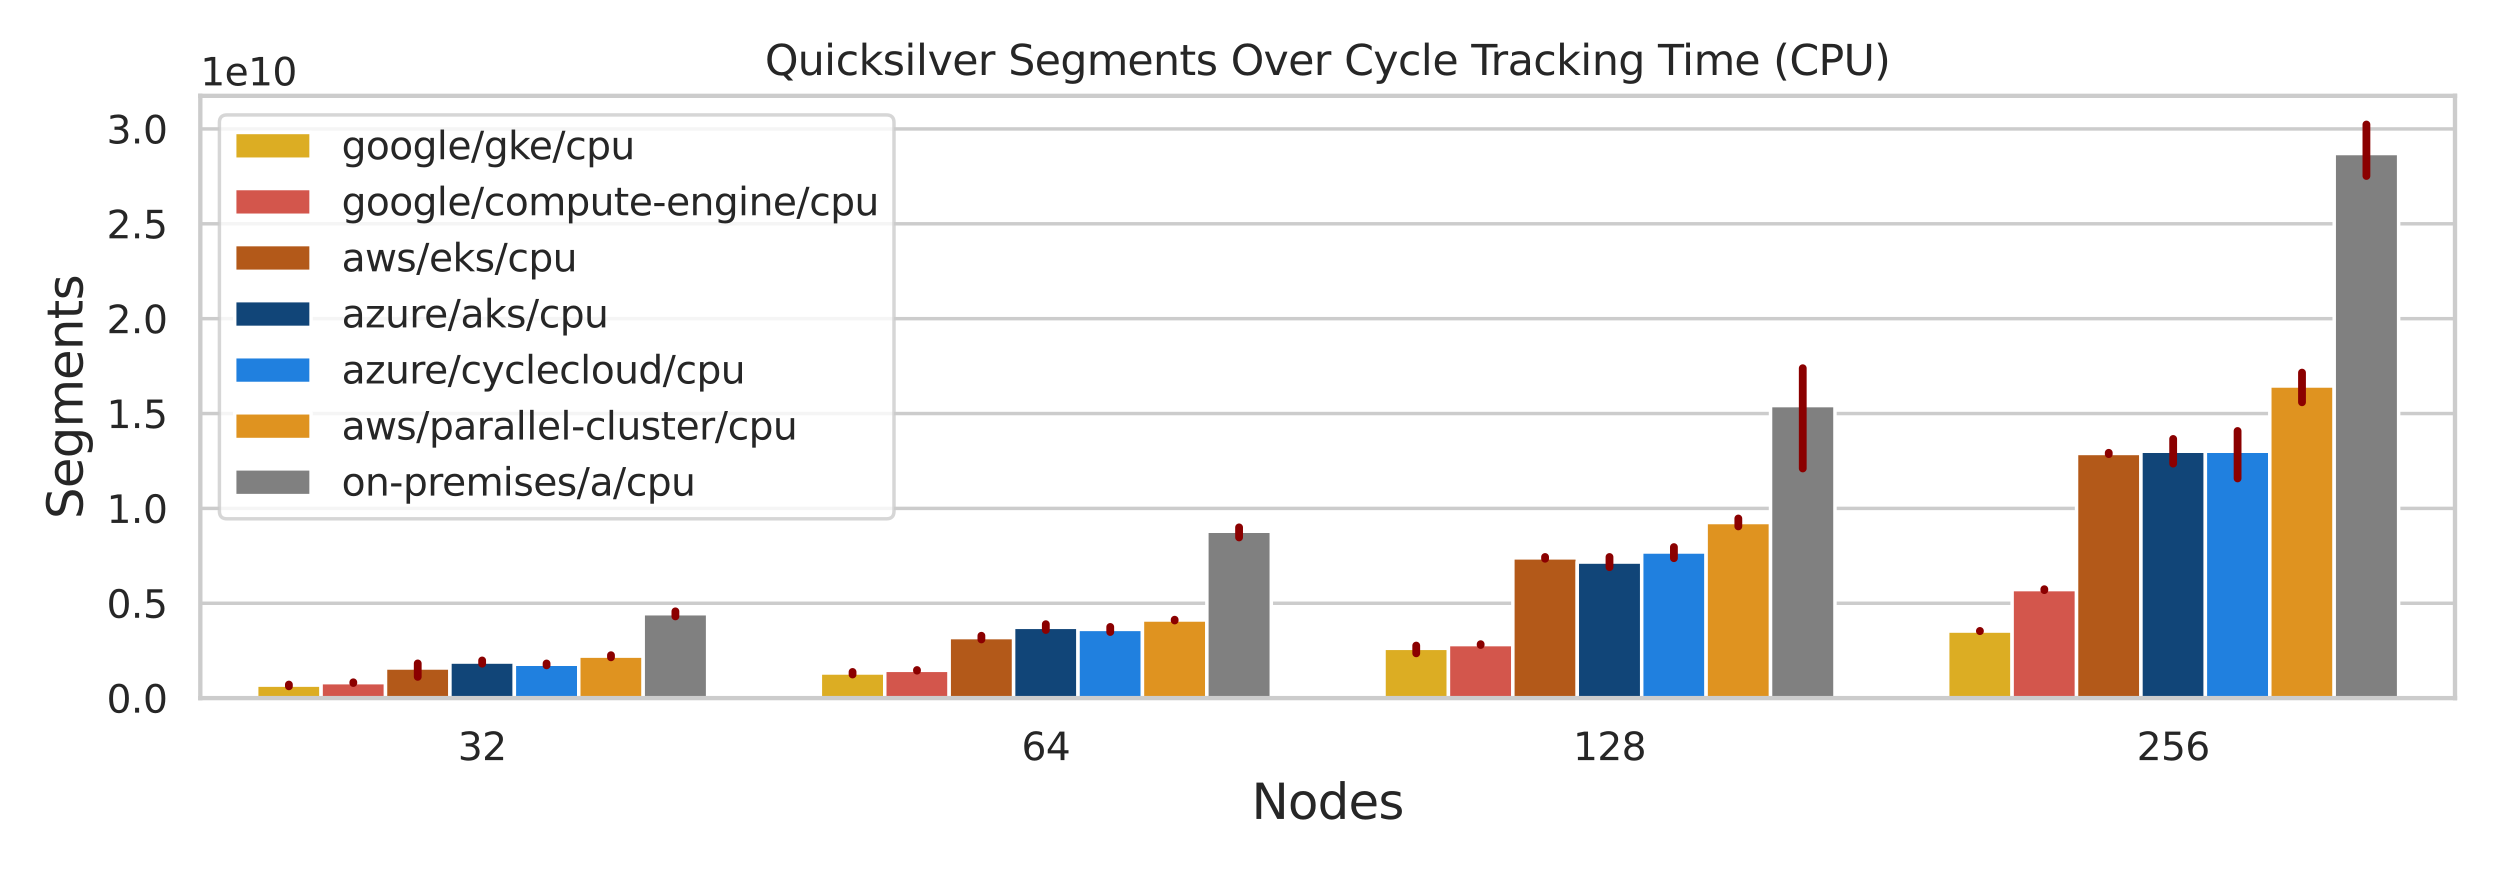 <?xml version="1.0" encoding="utf-8" standalone="no"?>
<!DOCTYPE svg PUBLIC "-//W3C//DTD SVG 1.1//EN"
  "http://www.w3.org/Graphics/SVG/1.1/DTD/svg11.dtd">
<svg xmlns:xlink="http://www.w3.org/1999/xlink" width="720pt" height="252pt" viewBox="0 0 720 252" xmlns="http://www.w3.org/2000/svg" version="1.1">
 <defs>
  <style type="text/css">*{stroke-linejoin: round; stroke-linecap: butt}</style>
 </defs>
 <g id="figure_1">
  <g id="patch_1">
   <path d="M 0 252 
L 720 252 
L 720 0 
L 0 0 
z
" style="fill: #ffffff"/>
  </g>
  <g id="axes_1">
   <g id="patch_2">
    <path d="M 57.69 201.06 
L 707.04 201.06 
L 707.04 27.6 
L 57.69 27.6 
z
" style="fill: #ffffff"/>
   </g>
   <g id="matplotlib.axis_1">
    <g id="xtick_1">
     <g id="text_1">
      <!-- 32 -->
      <g style="fill: #262626" transform="translate(131.86 218.918) scale(0.11 -0.11)">
       <defs>
        <path id="DejaVuSans-33" d="M 2597 2516 
Q 3050 2419 3304 2112 
Q 3559 1806 3559 1356 
Q 3559 666 3084 287 
Q 2609 -91 1734 -91 
Q 1441 -91 1130 -33 
Q 819 25 488 141 
L 488 750 
Q 750 597 1062 519 
Q 1375 441 1716 441 
Q 2309 441 2620 675 
Q 2931 909 2931 1356 
Q 2931 1769 2642 2001 
Q 2353 2234 1838 2234 
L 1294 2234 
L 1294 2753 
L 1863 2753 
Q 2328 2753 2575 2939 
Q 2822 3125 2822 3475 
Q 2822 3834 2567 4026 
Q 2313 4219 1838 4219 
Q 1578 4219 1281 4162 
Q 984 4106 628 3988 
L 628 4550 
Q 988 4650 1302 4700 
Q 1616 4750 1894 4750 
Q 2613 4750 3031 4423 
Q 3450 4097 3450 3541 
Q 3450 3153 3228 2886 
Q 3006 2619 2597 2516 
z
" transform="scale(0.016)"/>
        <path id="DejaVuSans-32" d="M 1228 531 
L 3431 531 
L 3431 0 
L 469 0 
L 469 531 
Q 828 903 1448 1529 
Q 2069 2156 2228 2338 
Q 2531 2678 2651 2914 
Q 2772 3150 2772 3378 
Q 2772 3750 2511 3984 
Q 2250 4219 1831 4219 
Q 1534 4219 1204 4116 
Q 875 4013 500 3803 
L 500 4441 
Q 881 4594 1212 4672 
Q 1544 4750 1819 4750 
Q 2544 4750 2975 4387 
Q 3406 4025 3406 3419 
Q 3406 3131 3298 2873 
Q 3191 2616 2906 2266 
Q 2828 2175 2409 1742 
Q 1991 1309 1228 531 
z
" transform="scale(0.016)"/>
       </defs>
       <use xlink:href="#DejaVuSans-33"/>
       <use xlink:href="#DejaVuSans-32" x="63.623"/>
      </g>
     </g>
    </g>
    <g id="xtick_2">
     <g id="text_2">
      <!-- 64 -->
      <g style="fill: #262626" transform="translate(294.197 218.918) scale(0.11 -0.11)">
       <defs>
        <path id="DejaVuSans-36" d="M 2113 2584 
Q 1688 2584 1439 2293 
Q 1191 2003 1191 1497 
Q 1191 994 1439 701 
Q 1688 409 2113 409 
Q 2538 409 2786 701 
Q 3034 994 3034 1497 
Q 3034 2003 2786 2293 
Q 2538 2584 2113 2584 
z
M 3366 4563 
L 3366 3988 
Q 3128 4100 2886 4159 
Q 2644 4219 2406 4219 
Q 1781 4219 1451 3797 
Q 1122 3375 1075 2522 
Q 1259 2794 1537 2939 
Q 1816 3084 2150 3084 
Q 2853 3084 3261 2657 
Q 3669 2231 3669 1497 
Q 3669 778 3244 343 
Q 2819 -91 2113 -91 
Q 1303 -91 875 529 
Q 447 1150 447 2328 
Q 447 3434 972 4092 
Q 1497 4750 2381 4750 
Q 2619 4750 2861 4703 
Q 3103 4656 3366 4563 
z
" transform="scale(0.016)"/>
        <path id="DejaVuSans-34" d="M 2419 4116 
L 825 1625 
L 2419 1625 
L 2419 4116 
z
M 2253 4666 
L 3047 4666 
L 3047 1625 
L 3713 1625 
L 3713 1100 
L 3047 1100 
L 3047 0 
L 2419 0 
L 2419 1100 
L 313 1100 
L 313 1709 
L 2253 4666 
z
" transform="scale(0.016)"/>
       </defs>
       <use xlink:href="#DejaVuSans-36"/>
       <use xlink:href="#DejaVuSans-34" x="63.623"/>
      </g>
     </g>
    </g>
    <g id="xtick_3">
     <g id="text_3">
      <!-- 128 -->
      <g style="fill: #262626" transform="translate(453.036 218.918) scale(0.11 -0.11)">
       <defs>
        <path id="DejaVuSans-31" d="M 794 531 
L 1825 531 
L 1825 4091 
L 703 3866 
L 703 4441 
L 1819 4666 
L 2450 4666 
L 2450 531 
L 3481 531 
L 3481 0 
L 794 0 
L 794 531 
z
" transform="scale(0.016)"/>
        <path id="DejaVuSans-38" d="M 2034 2216 
Q 1584 2216 1326 1975 
Q 1069 1734 1069 1313 
Q 1069 891 1326 650 
Q 1584 409 2034 409 
Q 2484 409 2743 651 
Q 3003 894 3003 1313 
Q 3003 1734 2745 1975 
Q 2488 2216 2034 2216 
z
M 1403 2484 
Q 997 2584 770 2862 
Q 544 3141 544 3541 
Q 544 4100 942 4425 
Q 1341 4750 2034 4750 
Q 2731 4750 3128 4425 
Q 3525 4100 3525 3541 
Q 3525 3141 3298 2862 
Q 3072 2584 2669 2484 
Q 3125 2378 3379 2068 
Q 3634 1759 3634 1313 
Q 3634 634 3220 271 
Q 2806 -91 2034 -91 
Q 1263 -91 848 271 
Q 434 634 434 1313 
Q 434 1759 690 2068 
Q 947 2378 1403 2484 
z
M 1172 3481 
Q 1172 3119 1398 2916 
Q 1625 2713 2034 2713 
Q 2441 2713 2670 2916 
Q 2900 3119 2900 3481 
Q 2900 3844 2670 4047 
Q 2441 4250 2034 4250 
Q 1625 4250 1398 4047 
Q 1172 3844 1172 3481 
z
" transform="scale(0.016)"/>
       </defs>
       <use xlink:href="#DejaVuSans-31"/>
       <use xlink:href="#DejaVuSans-32" x="63.623"/>
       <use xlink:href="#DejaVuSans-38" x="127.246"/>
      </g>
     </g>
    </g>
    <g id="xtick_4">
     <g id="text_4">
      <!-- 256 -->
      <g style="fill: #262626" transform="translate(615.373 218.918) scale(0.11 -0.11)">
       <defs>
        <path id="DejaVuSans-35" d="M 691 4666 
L 3169 4666 
L 3169 4134 
L 1269 4134 
L 1269 2991 
Q 1406 3038 1543 3061 
Q 1681 3084 1819 3084 
Q 2600 3084 3056 2656 
Q 3513 2228 3513 1497 
Q 3513 744 3044 326 
Q 2575 -91 1722 -91 
Q 1428 -91 1123 -41 
Q 819 9 494 109 
L 494 744 
Q 775 591 1075 516 
Q 1375 441 1709 441 
Q 2250 441 2565 725 
Q 2881 1009 2881 1497 
Q 2881 1984 2565 2268 
Q 2250 2553 1709 2553 
Q 1456 2553 1204 2497 
Q 953 2441 691 2322 
L 691 4666 
z
" transform="scale(0.016)"/>
       </defs>
       <use xlink:href="#DejaVuSans-32"/>
       <use xlink:href="#DejaVuSans-35" x="63.623"/>
       <use xlink:href="#DejaVuSans-36" x="127.246"/>
      </g>
     </g>
    </g>
    <g id="text_5">
     <!-- Nodes -->
     <g style="fill: #262626" transform="translate(360.447 235.844) scale(0.14 -0.14)">
      <defs>
       <path id="DejaVuSans-4e" d="M 628 4666 
L 1478 4666 
L 3547 763 
L 3547 4666 
L 4159 4666 
L 4159 0 
L 3309 0 
L 1241 3903 
L 1241 0 
L 628 0 
L 628 4666 
z
" transform="scale(0.016)"/>
       <path id="DejaVuSans-6f" d="M 1959 3097 
Q 1497 3097 1228 2736 
Q 959 2375 959 1747 
Q 959 1119 1226 758 
Q 1494 397 1959 397 
Q 2419 397 2687 759 
Q 2956 1122 2956 1747 
Q 2956 2369 2687 2733 
Q 2419 3097 1959 3097 
z
M 1959 3584 
Q 2709 3584 3137 3096 
Q 3566 2609 3566 1747 
Q 3566 888 3137 398 
Q 2709 -91 1959 -91 
Q 1206 -91 779 398 
Q 353 888 353 1747 
Q 353 2609 779 3096 
Q 1206 3584 1959 3584 
z
" transform="scale(0.016)"/>
       <path id="DejaVuSans-64" d="M 2906 2969 
L 2906 4863 
L 3481 4863 
L 3481 0 
L 2906 0 
L 2906 525 
Q 2725 213 2448 61 
Q 2172 -91 1784 -91 
Q 1150 -91 751 415 
Q 353 922 353 1747 
Q 353 2572 751 3078 
Q 1150 3584 1784 3584 
Q 2172 3584 2448 3432 
Q 2725 3281 2906 2969 
z
M 947 1747 
Q 947 1113 1208 752 
Q 1469 391 1925 391 
Q 2381 391 2643 752 
Q 2906 1113 2906 1747 
Q 2906 2381 2643 2742 
Q 2381 3103 1925 3103 
Q 1469 3103 1208 2742 
Q 947 2381 947 1747 
z
" transform="scale(0.016)"/>
       <path id="DejaVuSans-65" d="M 3597 1894 
L 3597 1613 
L 953 1613 
Q 991 1019 1311 708 
Q 1631 397 2203 397 
Q 2534 397 2845 478 
Q 3156 559 3463 722 
L 3463 178 
Q 3153 47 2828 -22 
Q 2503 -91 2169 -91 
Q 1331 -91 842 396 
Q 353 884 353 1716 
Q 353 2575 817 3079 
Q 1281 3584 2069 3584 
Q 2775 3584 3186 3129 
Q 3597 2675 3597 1894 
z
M 3022 2063 
Q 3016 2534 2758 2815 
Q 2500 3097 2075 3097 
Q 1594 3097 1305 2825 
Q 1016 2553 972 2059 
L 3022 2063 
z
" transform="scale(0.016)"/>
       <path id="DejaVuSans-73" d="M 2834 3397 
L 2834 2853 
Q 2591 2978 2328 3040 
Q 2066 3103 1784 3103 
Q 1356 3103 1142 2972 
Q 928 2841 928 2578 
Q 928 2378 1081 2264 
Q 1234 2150 1697 2047 
L 1894 2003 
Q 2506 1872 2764 1633 
Q 3022 1394 3022 966 
Q 3022 478 2636 193 
Q 2250 -91 1575 -91 
Q 1294 -91 989 -36 
Q 684 19 347 128 
L 347 722 
Q 666 556 975 473 
Q 1284 391 1588 391 
Q 1994 391 2212 530 
Q 2431 669 2431 922 
Q 2431 1156 2273 1281 
Q 2116 1406 1581 1522 
L 1381 1569 
Q 847 1681 609 1914 
Q 372 2147 372 2553 
Q 372 3047 722 3315 
Q 1072 3584 1716 3584 
Q 2034 3584 2315 3537 
Q 2597 3491 2834 3397 
z
" transform="scale(0.016)"/>
      </defs>
      <use xlink:href="#DejaVuSans-4e"/>
      <use xlink:href="#DejaVuSans-6f" x="74.805"/>
      <use xlink:href="#DejaVuSans-64" x="135.986"/>
      <use xlink:href="#DejaVuSans-65" x="199.463"/>
      <use xlink:href="#DejaVuSans-73" x="260.986"/>
     </g>
    </g>
   </g>
   <g id="matplotlib.axis_2">
    <g id="ytick_1">
     <g id="line2d_1">
      <path d="M 57.69 201.06 
L 707.04 201.06 
" clip-path="url(#p76461a7c2d)" style="fill: none; stroke: #cccccc; stroke-linecap: round"/>
     </g>
     <g id="text_6">
      <!-- 0.0 -->
      <g style="fill: #262626" transform="translate(30.697 205.239) scale(0.11 -0.11)">
       <defs>
        <path id="DejaVuSans-30" d="M 2034 4250 
Q 1547 4250 1301 3770 
Q 1056 3291 1056 2328 
Q 1056 1369 1301 889 
Q 1547 409 2034 409 
Q 2525 409 2770 889 
Q 3016 1369 3016 2328 
Q 3016 3291 2770 3770 
Q 2525 4250 2034 4250 
z
M 2034 4750 
Q 2819 4750 3233 4129 
Q 3647 3509 3647 2328 
Q 3647 1150 3233 529 
Q 2819 -91 2034 -91 
Q 1250 -91 836 529 
Q 422 1150 422 2328 
Q 422 3509 836 4129 
Q 1250 4750 2034 4750 
z
" transform="scale(0.016)"/>
        <path id="DejaVuSans-2e" d="M 684 794 
L 1344 794 
L 1344 0 
L 684 0 
L 684 794 
z
" transform="scale(0.016)"/>
       </defs>
       <use xlink:href="#DejaVuSans-30"/>
       <use xlink:href="#DejaVuSans-2e" x="63.623"/>
       <use xlink:href="#DejaVuSans-30" x="95.41"/>
      </g>
     </g>
    </g>
    <g id="ytick_2">
     <g id="line2d_2">
      <path d="M 57.69 173.739 
L 707.04 173.739 
" clip-path="url(#p76461a7c2d)" style="fill: none; stroke: #cccccc; stroke-linecap: round"/>
     </g>
     <g id="text_7">
      <!-- 0.5 -->
      <g style="fill: #262626" transform="translate(30.697 177.918) scale(0.11 -0.11)">
       <use xlink:href="#DejaVuSans-30"/>
       <use xlink:href="#DejaVuSans-2e" x="63.623"/>
       <use xlink:href="#DejaVuSans-35" x="95.41"/>
      </g>
     </g>
    </g>
    <g id="ytick_3">
     <g id="line2d_3">
      <path d="M 57.69 146.418 
L 707.04 146.418 
" clip-path="url(#p76461a7c2d)" style="fill: none; stroke: #cccccc; stroke-linecap: round"/>
     </g>
     <g id="text_8">
      <!-- 1.0 -->
      <g style="fill: #262626" transform="translate(30.697 150.597) scale(0.11 -0.11)">
       <use xlink:href="#DejaVuSans-31"/>
       <use xlink:href="#DejaVuSans-2e" x="63.623"/>
       <use xlink:href="#DejaVuSans-30" x="95.41"/>
      </g>
     </g>
    </g>
    <g id="ytick_4">
     <g id="line2d_4">
      <path d="M 57.69 119.097 
L 707.04 119.097 
" clip-path="url(#p76461a7c2d)" style="fill: none; stroke: #cccccc; stroke-linecap: round"/>
     </g>
     <g id="text_9">
      <!-- 1.5 -->
      <g style="fill: #262626" transform="translate(30.697 123.277) scale(0.11 -0.11)">
       <use xlink:href="#DejaVuSans-31"/>
       <use xlink:href="#DejaVuSans-2e" x="63.623"/>
       <use xlink:href="#DejaVuSans-35" x="95.41"/>
      </g>
     </g>
    </g>
    <g id="ytick_5">
     <g id="line2d_5">
      <path d="M 57.69 91.777 
L 707.04 91.777 
" clip-path="url(#p76461a7c2d)" style="fill: none; stroke: #cccccc; stroke-linecap: round"/>
     </g>
     <g id="text_10">
      <!-- 2.0 -->
      <g style="fill: #262626" transform="translate(30.697 95.956) scale(0.11 -0.11)">
       <use xlink:href="#DejaVuSans-32"/>
       <use xlink:href="#DejaVuSans-2e" x="63.623"/>
       <use xlink:href="#DejaVuSans-30" x="95.41"/>
      </g>
     </g>
    </g>
    <g id="ytick_6">
     <g id="line2d_6">
      <path d="M 57.69 64.456 
L 707.04 64.456 
" clip-path="url(#p76461a7c2d)" style="fill: none; stroke: #cccccc; stroke-linecap: round"/>
     </g>
     <g id="text_11">
      <!-- 2.5 -->
      <g style="fill: #262626" transform="translate(30.697 68.635) scale(0.11 -0.11)">
       <use xlink:href="#DejaVuSans-32"/>
       <use xlink:href="#DejaVuSans-2e" x="63.623"/>
       <use xlink:href="#DejaVuSans-35" x="95.41"/>
      </g>
     </g>
    </g>
    <g id="ytick_7">
     <g id="line2d_7">
      <path d="M 57.69 37.135 
L 707.04 37.135 
" clip-path="url(#p76461a7c2d)" style="fill: none; stroke: #cccccc; stroke-linecap: round"/>
     </g>
     <g id="text_12">
      <!-- 3.0 -->
      <g style="fill: #262626" transform="translate(30.697 41.314) scale(0.11 -0.11)">
       <use xlink:href="#DejaVuSans-33"/>
       <use xlink:href="#DejaVuSans-2e" x="63.623"/>
       <use xlink:href="#DejaVuSans-30" x="95.41"/>
      </g>
     </g>
    </g>
    <g id="text_13">
     <!-- Segments -->
     <g style="fill: #262626" transform="translate(23.785 149.478) rotate(-90) scale(0.14 -0.14)">
      <defs>
       <path id="DejaVuSans-53" d="M 3425 4513 
L 3425 3897 
Q 3066 4069 2747 4153 
Q 2428 4238 2131 4238 
Q 1616 4238 1336 4038 
Q 1056 3838 1056 3469 
Q 1056 3159 1242 3001 
Q 1428 2844 1947 2747 
L 2328 2669 
Q 3034 2534 3370 2195 
Q 3706 1856 3706 1288 
Q 3706 609 3251 259 
Q 2797 -91 1919 -91 
Q 1588 -91 1214 -16 
Q 841 59 441 206 
L 441 856 
Q 825 641 1194 531 
Q 1563 422 1919 422 
Q 2459 422 2753 634 
Q 3047 847 3047 1241 
Q 3047 1584 2836 1778 
Q 2625 1972 2144 2069 
L 1759 2144 
Q 1053 2284 737 2584 
Q 422 2884 422 3419 
Q 422 4038 858 4394 
Q 1294 4750 2059 4750 
Q 2388 4750 2728 4690 
Q 3069 4631 3425 4513 
z
" transform="scale(0.016)"/>
       <path id="DejaVuSans-67" d="M 2906 1791 
Q 2906 2416 2648 2759 
Q 2391 3103 1925 3103 
Q 1463 3103 1205 2759 
Q 947 2416 947 1791 
Q 947 1169 1205 825 
Q 1463 481 1925 481 
Q 2391 481 2648 825 
Q 2906 1169 2906 1791 
z
M 3481 434 
Q 3481 -459 3084 -895 
Q 2688 -1331 1869 -1331 
Q 1566 -1331 1297 -1286 
Q 1028 -1241 775 -1147 
L 775 -588 
Q 1028 -725 1275 -790 
Q 1522 -856 1778 -856 
Q 2344 -856 2625 -561 
Q 2906 -266 2906 331 
L 2906 616 
Q 2728 306 2450 153 
Q 2172 0 1784 0 
Q 1141 0 747 490 
Q 353 981 353 1791 
Q 353 2603 747 3093 
Q 1141 3584 1784 3584 
Q 2172 3584 2450 3431 
Q 2728 3278 2906 2969 
L 2906 3500 
L 3481 3500 
L 3481 434 
z
" transform="scale(0.016)"/>
       <path id="DejaVuSans-6d" d="M 3328 2828 
Q 3544 3216 3844 3400 
Q 4144 3584 4550 3584 
Q 5097 3584 5394 3201 
Q 5691 2819 5691 2113 
L 5691 0 
L 5113 0 
L 5113 2094 
Q 5113 2597 4934 2840 
Q 4756 3084 4391 3084 
Q 3944 3084 3684 2787 
Q 3425 2491 3425 1978 
L 3425 0 
L 2847 0 
L 2847 2094 
Q 2847 2600 2669 2842 
Q 2491 3084 2119 3084 
Q 1678 3084 1418 2786 
Q 1159 2488 1159 1978 
L 1159 0 
L 581 0 
L 581 3500 
L 1159 3500 
L 1159 2956 
Q 1356 3278 1631 3431 
Q 1906 3584 2284 3584 
Q 2666 3584 2933 3390 
Q 3200 3197 3328 2828 
z
" transform="scale(0.016)"/>
       <path id="DejaVuSans-6e" d="M 3513 2113 
L 3513 0 
L 2938 0 
L 2938 2094 
Q 2938 2591 2744 2837 
Q 2550 3084 2163 3084 
Q 1697 3084 1428 2787 
Q 1159 2491 1159 1978 
L 1159 0 
L 581 0 
L 581 3500 
L 1159 3500 
L 1159 2956 
Q 1366 3272 1645 3428 
Q 1925 3584 2291 3584 
Q 2894 3584 3203 3211 
Q 3513 2838 3513 2113 
z
" transform="scale(0.016)"/>
       <path id="DejaVuSans-74" d="M 1172 4494 
L 1172 3500 
L 2356 3500 
L 2356 3053 
L 1172 3053 
L 1172 1153 
Q 1172 725 1289 603 
Q 1406 481 1766 481 
L 2356 481 
L 2356 0 
L 1766 0 
Q 1100 0 847 248 
Q 594 497 594 1153 
L 594 3053 
L 172 3053 
L 172 3500 
L 594 3500 
L 594 4494 
L 1172 4494 
z
" transform="scale(0.016)"/>
      </defs>
      <use xlink:href="#DejaVuSans-53"/>
      <use xlink:href="#DejaVuSans-65" x="63.477"/>
      <use xlink:href="#DejaVuSans-67" x="125"/>
      <use xlink:href="#DejaVuSans-6d" x="188.477"/>
      <use xlink:href="#DejaVuSans-65" x="285.889"/>
      <use xlink:href="#DejaVuSans-6e" x="347.412"/>
      <use xlink:href="#DejaVuSans-74" x="410.791"/>
      <use xlink:href="#DejaVuSans-73" x="450"/>
     </g>
    </g>
    <g id="text_14">
     <!-- 1e10 -->
     <g style="fill: #262626" transform="translate(57.69 24.6) scale(0.11 -0.11)">
      <use xlink:href="#DejaVuSans-31"/>
      <use xlink:href="#DejaVuSans-65" x="63.623"/>
      <use xlink:href="#DejaVuSans-31" x="125.146"/>
      <use xlink:href="#DejaVuSans-30" x="188.77"/>
     </g>
    </g>
   </g>
   <g id="patch_3">
    <path d="M 73.924 201.06 
L 92.477 201.06 
L 92.477 197.325 
L 73.924 197.325 
z
" clip-path="url(#p76461a7c2d)" style="fill: #dcad23; stroke: #ffffff; stroke-linejoin: miter"/>
   </g>
   <g id="patch_4">
    <path d="M 236.261 201.06 
L 254.814 201.06 
L 254.814 193.816 
L 236.261 193.816 
z
" clip-path="url(#p76461a7c2d)" style="fill: #dcad23; stroke: #ffffff; stroke-linejoin: miter"/>
   </g>
   <g id="patch_5">
    <path d="M 398.599 201.06 
L 417.152 201.06 
L 417.152 186.718 
L 398.599 186.718 
z
" clip-path="url(#p76461a7c2d)" style="fill: #dcad23; stroke: #ffffff; stroke-linejoin: miter"/>
   </g>
   <g id="patch_6">
    <path d="M 560.936 201.06 
L 579.489 201.06 
L 579.489 181.739 
L 560.936 181.739 
z
" clip-path="url(#p76461a7c2d)" style="fill: #dcad23; stroke: #ffffff; stroke-linejoin: miter"/>
   </g>
   <g id="patch_7">
    <path d="M 92.477 201.06 
L 111.029 201.06 
L 111.029 196.602 
L 92.477 196.602 
z
" clip-path="url(#p76461a7c2d)" style="fill: #d3564c; stroke: #ffffff; stroke-linejoin: miter"/>
   </g>
   <g id="patch_8">
    <path d="M 254.814 201.06 
L 273.367 201.06 
L 273.367 193.056 
L 254.814 193.056 
z
" clip-path="url(#p76461a7c2d)" style="fill: #d3564c; stroke: #ffffff; stroke-linejoin: miter"/>
   </g>
   <g id="patch_9">
    <path d="M 417.152 201.06 
L 435.704 201.06 
L 435.704 185.641 
L 417.152 185.641 
z
" clip-path="url(#p76461a7c2d)" style="fill: #d3564c; stroke: #ffffff; stroke-linejoin: miter"/>
   </g>
   <g id="patch_10">
    <path d="M 579.489 201.06 
L 598.042 201.06 
L 598.042 169.81 
L 579.489 169.81 
z
" clip-path="url(#p76461a7c2d)" style="fill: #d3564c; stroke: #ffffff; stroke-linejoin: miter"/>
   </g>
   <g id="patch_11">
    <path d="M 111.029 201.06 
L 129.582 201.06 
L 129.582 192.393 
L 111.029 192.393 
z
" clip-path="url(#p76461a7c2d)" style="fill: #b35919; stroke: #ffffff; stroke-linejoin: miter"/>
   </g>
   <g id="patch_12">
    <path d="M 273.367 201.06 
L 291.92 201.06 
L 291.92 183.629 
L 273.367 183.629 
z
" clip-path="url(#p76461a7c2d)" style="fill: #b35919; stroke: #ffffff; stroke-linejoin: miter"/>
   </g>
   <g id="patch_13">
    <path d="M 435.704 201.06 
L 454.257 201.06 
L 454.257 160.663 
L 435.704 160.663 
z
" clip-path="url(#p76461a7c2d)" style="fill: #b35919; stroke: #ffffff; stroke-linejoin: miter"/>
   </g>
   <g id="patch_14">
    <path d="M 598.042 201.06 
L 616.595 201.06 
L 616.595 130.6 
L 598.042 130.6 
z
" clip-path="url(#p76461a7c2d)" style="fill: #b35919; stroke: #ffffff; stroke-linejoin: miter"/>
   </g>
   <g id="patch_15">
    <path d="M 129.582 201.06 
L 148.135 201.06 
L 148.135 190.678 
L 129.582 190.678 
z
" clip-path="url(#p76461a7c2d)" style="fill: #114578; stroke: #ffffff; stroke-linejoin: miter"/>
   </g>
   <g id="patch_16">
    <path d="M 291.92 201.06 
L 310.473 201.06 
L 310.473 180.664 
L 291.92 180.664 
z
" clip-path="url(#p76461a7c2d)" style="fill: #114578; stroke: #ffffff; stroke-linejoin: miter"/>
   </g>
   <g id="patch_17">
    <path d="M 454.257 201.06 
L 472.81 201.06 
L 472.81 161.876 
L 454.257 161.876 
z
" clip-path="url(#p76461a7c2d)" style="fill: #114578; stroke: #ffffff; stroke-linejoin: miter"/>
   </g>
   <g id="patch_18">
    <path d="M 616.595 201.06 
L 635.148 201.06 
L 635.148 129.971 
L 616.595 129.971 
z
" clip-path="url(#p76461a7c2d)" style="fill: #114578; stroke: #ffffff; stroke-linejoin: miter"/>
   </g>
   <g id="patch_19">
    <path d="M 148.135 201.06 
L 166.688 201.06 
L 166.688 191.318 
L 148.135 191.318 
z
" clip-path="url(#p76461a7c2d)" style="fill: #2080df; stroke: #ffffff; stroke-linejoin: miter"/>
   </g>
   <g id="patch_20">
    <path d="M 310.473 201.06 
L 329.026 201.06 
L 329.026 181.267 
L 310.473 181.267 
z
" clip-path="url(#p76461a7c2d)" style="fill: #2080df; stroke: #ffffff; stroke-linejoin: miter"/>
   </g>
   <g id="patch_21">
    <path d="M 472.81 201.06 
L 491.363 201.06 
L 491.363 158.974 
L 472.81 158.974 
z
" clip-path="url(#p76461a7c2d)" style="fill: #2080df; stroke: #ffffff; stroke-linejoin: miter"/>
   </g>
   <g id="patch_22">
    <path d="M 635.148 201.06 
L 653.701 201.06 
L 653.701 129.971 
L 635.148 129.971 
z
" clip-path="url(#p76461a7c2d)" style="fill: #2080df; stroke: #ffffff; stroke-linejoin: miter"/>
   </g>
   <g id="patch_23">
    <path d="M 166.688 201.06 
L 185.241 201.06 
L 185.241 188.965 
L 166.688 188.965 
z
" clip-path="url(#p76461a7c2d)" style="fill: #df9320; stroke: #ffffff; stroke-linejoin: miter"/>
   </g>
   <g id="patch_24">
    <path d="M 329.026 201.06 
L 347.578 201.06 
L 347.578 178.563 
L 329.026 178.563 
z
" clip-path="url(#p76461a7c2d)" style="fill: #df9320; stroke: #ffffff; stroke-linejoin: miter"/>
   </g>
   <g id="patch_25">
    <path d="M 491.363 201.06 
L 509.916 201.06 
L 509.916 150.489 
L 491.363 150.489 
z
" clip-path="url(#p76461a7c2d)" style="fill: #df9320; stroke: #ffffff; stroke-linejoin: miter"/>
   </g>
   <g id="patch_26">
    <path d="M 653.701 201.06 
L 672.253 201.06 
L 672.253 111.174 
L 653.701 111.174 
z
" clip-path="url(#p76461a7c2d)" style="fill: #df9320; stroke: #ffffff; stroke-linejoin: miter"/>
   </g>
   <g id="patch_27">
    <path d="M 185.241 201.06 
L 203.794 201.06 
L 203.794 176.754 
L 185.241 176.754 
z
" clip-path="url(#p76461a7c2d)" style="fill: #808080; stroke: #ffffff; stroke-linejoin: miter"/>
   </g>
   <g id="patch_28">
    <path d="M 347.578 201.06 
L 366.131 201.06 
L 366.131 153.014 
L 347.578 153.014 
z
" clip-path="url(#p76461a7c2d)" style="fill: #808080; stroke: #ffffff; stroke-linejoin: miter"/>
   </g>
   <g id="patch_29">
    <path d="M 509.916 201.06 
L 528.469 201.06 
L 528.469 116.817 
L 509.916 116.817 
z
" clip-path="url(#p76461a7c2d)" style="fill: #808080; stroke: #ffffff; stroke-linejoin: miter"/>
   </g>
   <g id="patch_30">
    <path d="M 672.253 201.06 
L 690.806 201.06 
L 690.806 44.211 
L 672.253 44.211 
z
" clip-path="url(#p76461a7c2d)" style="fill: #808080; stroke: #ffffff; stroke-linejoin: miter"/>
   </g>
   <g id="patch_31">
    <path d="M 138.859 201.06 
L 138.859 201.06 
L 138.859 201.06 
L 138.859 201.06 
z
" clip-path="url(#p76461a7c2d)" style="fill: #dcad23; stroke: #ffffff; stroke-linejoin: miter"/>
   </g>
   <g id="patch_32">
    <path d="M 138.859 201.06 
L 138.859 201.06 
L 138.859 201.06 
L 138.859 201.06 
z
" clip-path="url(#p76461a7c2d)" style="fill: #d3564c; stroke: #ffffff; stroke-linejoin: miter"/>
   </g>
   <g id="patch_33">
    <path d="M 138.859 201.06 
L 138.859 201.06 
L 138.859 201.06 
L 138.859 201.06 
z
" clip-path="url(#p76461a7c2d)" style="fill: #b35919; stroke: #ffffff; stroke-linejoin: miter"/>
   </g>
   <g id="patch_34">
    <path d="M 138.859 201.06 
L 138.859 201.06 
L 138.859 201.06 
L 138.859 201.06 
z
" clip-path="url(#p76461a7c2d)" style="fill: #114578; stroke: #ffffff; stroke-linejoin: miter"/>
   </g>
   <g id="patch_35">
    <path d="M 138.859 201.06 
L 138.859 201.06 
L 138.859 201.06 
L 138.859 201.06 
z
" clip-path="url(#p76461a7c2d)" style="fill: #2080df; stroke: #ffffff; stroke-linejoin: miter"/>
   </g>
   <g id="patch_36">
    <path d="M 138.859 201.06 
L 138.859 201.06 
L 138.859 201.06 
L 138.859 201.06 
z
" clip-path="url(#p76461a7c2d)" style="fill: #df9320; stroke: #ffffff; stroke-linejoin: miter"/>
   </g>
   <g id="patch_37">
    <path d="M 138.859 201.06 
L 138.859 201.06 
L 138.859 201.06 
L 138.859 201.06 
z
" clip-path="url(#p76461a7c2d)" style="fill: #808080; stroke: #ffffff; stroke-linejoin: miter"/>
   </g>
   <g id="line2d_8">
    <path d="M 83.2 197.653 
L 83.2 197.155 
" clip-path="url(#p76461a7c2d)" style="fill: none; stroke: #8b0000; stroke-width: 2.25; stroke-linecap: round"/>
   </g>
   <g id="line2d_9">
    <path d="M 245.538 194.258 
L 245.538 193.52 
" clip-path="url(#p76461a7c2d)" style="fill: none; stroke: #8b0000; stroke-width: 2.25; stroke-linecap: round"/>
   </g>
   <g id="line2d_10">
    <path d="M 407.875 188.154 
L 407.875 185.928 
" clip-path="url(#p76461a7c2d)" style="fill: none; stroke: #8b0000; stroke-width: 2.25; stroke-linecap: round"/>
   </g>
   <g id="line2d_11">
    <path d="M 570.213 181.771 
L 570.213 181.706 
" clip-path="url(#p76461a7c2d)" style="fill: none; stroke: #8b0000; stroke-width: 2.25; stroke-linecap: round"/>
   </g>
   <g id="line2d_12">
    <path d="M 101.753 196.707 
L 101.753 196.501 
" clip-path="url(#p76461a7c2d)" style="fill: none; stroke: #8b0000; stroke-width: 2.25; stroke-linecap: round"/>
   </g>
   <g id="line2d_13">
    <path d="M 264.091 193.147 
L 264.091 192.971 
" clip-path="url(#p76461a7c2d)" style="fill: none; stroke: #8b0000; stroke-width: 2.25; stroke-linecap: round"/>
   </g>
   <g id="line2d_14">
    <path d="M 426.428 185.757 
L 426.428 185.524 
" clip-path="url(#p76461a7c2d)" style="fill: none; stroke: #8b0000; stroke-width: 2.25; stroke-linecap: round"/>
   </g>
   <g id="line2d_15">
    <path d="M 588.766 169.958 
L 588.766 169.69 
" clip-path="url(#p76461a7c2d)" style="fill: none; stroke: #8b0000; stroke-width: 2.25; stroke-linecap: round"/>
   </g>
   <g id="line2d_16">
    <path d="M 120.306 194.936 
L 120.306 191.068 
" clip-path="url(#p76461a7c2d)" style="fill: none; stroke: #8b0000; stroke-width: 2.25; stroke-linecap: round"/>
   </g>
   <g id="line2d_17">
    <path d="M 282.643 184.159 
L 282.643 183.099 
" clip-path="url(#p76461a7c2d)" style="fill: none; stroke: #8b0000; stroke-width: 2.25; stroke-linecap: round"/>
   </g>
   <g id="line2d_18">
    <path d="M 444.981 160.915 
L 444.981 160.412 
" clip-path="url(#p76461a7c2d)" style="fill: none; stroke: #8b0000; stroke-width: 2.25; stroke-linecap: round"/>
   </g>
   <g id="line2d_19">
    <path d="M 607.318 130.791 
L 607.318 130.408 
" clip-path="url(#p76461a7c2d)" style="fill: none; stroke: #8b0000; stroke-width: 2.25; stroke-linecap: round"/>
   </g>
   <g id="line2d_20">
    <path d="M 138.859 191.143 
L 138.859 190.214 
" clip-path="url(#p76461a7c2d)" style="fill: none; stroke: #8b0000; stroke-width: 2.25; stroke-linecap: round"/>
   </g>
   <g id="line2d_21">
    <path d="M 301.196 181.438 
L 301.196 179.766 
" clip-path="url(#p76461a7c2d)" style="fill: none; stroke: #8b0000; stroke-width: 2.25; stroke-linecap: round"/>
   </g>
   <g id="line2d_22">
    <path d="M 463.534 163.341 
L 463.534 160.412 
" clip-path="url(#p76461a7c2d)" style="fill: none; stroke: #8b0000; stroke-width: 2.25; stroke-linecap: round"/>
   </g>
   <g id="line2d_23">
    <path d="M 625.871 133.523 
L 625.871 126.419 
" clip-path="url(#p76461a7c2d)" style="fill: none; stroke: #8b0000; stroke-width: 2.25; stroke-linecap: round"/>
   </g>
   <g id="line2d_24">
    <path d="M 157.412 191.623 
L 157.412 191.084 
" clip-path="url(#p76461a7c2d)" style="fill: none; stroke: #8b0000; stroke-width: 2.25; stroke-linecap: round"/>
   </g>
   <g id="line2d_25">
    <path d="M 319.749 182.019 
L 319.749 180.557 
" clip-path="url(#p76461a7c2d)" style="fill: none; stroke: #8b0000; stroke-width: 2.25; stroke-linecap: round"/>
   </g>
   <g id="line2d_26">
    <path d="M 482.087 160.759 
L 482.087 157.562 
" clip-path="url(#p76461a7c2d)" style="fill: none; stroke: #8b0000; stroke-width: 2.25; stroke-linecap: round"/>
   </g>
   <g id="line2d_27">
    <path d="M 644.424 137.785 
L 644.424 124.125 
" clip-path="url(#p76461a7c2d)" style="fill: none; stroke: #8b0000; stroke-width: 2.25; stroke-linecap: round"/>
   </g>
   <g id="line2d_28">
    <path d="M 175.964 189.304 
L 175.964 188.698 
" clip-path="url(#p76461a7c2d)" style="fill: none; stroke: #8b0000; stroke-width: 2.25; stroke-linecap: round"/>
   </g>
   <g id="line2d_29">
    <path d="M 338.302 178.702 
L 338.302 178.477 
" clip-path="url(#p76461a7c2d)" style="fill: none; stroke: #8b0000; stroke-width: 2.25; stroke-linecap: round"/>
   </g>
   <g id="line2d_30">
    <path d="M 500.639 151.601 
L 500.639 149.327 
" clip-path="url(#p76461a7c2d)" style="fill: none; stroke: #8b0000; stroke-width: 2.25; stroke-linecap: round"/>
   </g>
   <g id="line2d_31">
    <path d="M 662.977 115.852 
L 662.977 107.317 
" clip-path="url(#p76461a7c2d)" style="fill: none; stroke: #8b0000; stroke-width: 2.25; stroke-linecap: round"/>
   </g>
   <g id="line2d_32">
    <path d="M 194.517 177.521 
L 194.517 176.068 
" clip-path="url(#p76461a7c2d)" style="fill: none; stroke: #8b0000; stroke-width: 2.25; stroke-linecap: round"/>
   </g>
   <g id="line2d_33">
    <path d="M 356.855 154.775 
L 356.855 151.884 
" clip-path="url(#p76461a7c2d)" style="fill: none; stroke: #8b0000; stroke-width: 2.25; stroke-linecap: round"/>
   </g>
   <g id="line2d_34">
    <path d="M 519.192 134.915 
L 519.192 106.044 
" clip-path="url(#p76461a7c2d)" style="fill: none; stroke: #8b0000; stroke-width: 2.25; stroke-linecap: round"/>
   </g>
   <g id="line2d_35">
    <path d="M 681.53 50.677 
L 681.53 35.86 
" clip-path="url(#p76461a7c2d)" style="fill: none; stroke: #8b0000; stroke-width: 2.25; stroke-linecap: round"/>
   </g>
   <g id="patch_38">
    <path d="M 57.69 201.06 
L 57.69 27.6 
" style="fill: none; stroke: #cccccc; stroke-width: 1.25; stroke-linejoin: miter; stroke-linecap: square"/>
   </g>
   <g id="patch_39">
    <path d="M 707.04 201.06 
L 707.04 27.6 
" style="fill: none; stroke: #cccccc; stroke-width: 1.25; stroke-linejoin: miter; stroke-linecap: square"/>
   </g>
   <g id="patch_40">
    <path d="M 57.69 201.06 
L 707.04 201.06 
" style="fill: none; stroke: #cccccc; stroke-width: 1.25; stroke-linejoin: miter; stroke-linecap: square"/>
   </g>
   <g id="patch_41">
    <path d="M 57.69 27.6 
L 707.04 27.6 
" style="fill: none; stroke: #cccccc; stroke-width: 1.25; stroke-linejoin: miter; stroke-linecap: square"/>
   </g>
   <g id="text_15">
    <!-- Quicksilver Segments Over Cycle Tracking Time (CPU) -->
    <g style="fill: #262626" transform="translate(220.295 21.6) scale(0.12 -0.12)">
     <defs>
      <path id="DejaVuSans-51" d="M 2522 4238 
Q 1834 4238 1429 3725 
Q 1025 3213 1025 2328 
Q 1025 1447 1429 934 
Q 1834 422 2522 422 
Q 3209 422 3611 934 
Q 4013 1447 4013 2328 
Q 4013 3213 3611 3725 
Q 3209 4238 2522 4238 
z
M 3406 84 
L 4238 -825 
L 3475 -825 
L 2784 -78 
Q 2681 -84 2626 -87 
Q 2572 -91 2522 -91 
Q 1538 -91 948 567 
Q 359 1225 359 2328 
Q 359 3434 948 4092 
Q 1538 4750 2522 4750 
Q 3503 4750 4090 4092 
Q 4678 3434 4678 2328 
Q 4678 1516 4351 937 
Q 4025 359 3406 84 
z
" transform="scale(0.016)"/>
      <path id="DejaVuSans-75" d="M 544 1381 
L 544 3500 
L 1119 3500 
L 1119 1403 
Q 1119 906 1312 657 
Q 1506 409 1894 409 
Q 2359 409 2629 706 
Q 2900 1003 2900 1516 
L 2900 3500 
L 3475 3500 
L 3475 0 
L 2900 0 
L 2900 538 
Q 2691 219 2414 64 
Q 2138 -91 1772 -91 
Q 1169 -91 856 284 
Q 544 659 544 1381 
z
M 1991 3584 
L 1991 3584 
z
" transform="scale(0.016)"/>
      <path id="DejaVuSans-69" d="M 603 3500 
L 1178 3500 
L 1178 0 
L 603 0 
L 603 3500 
z
M 603 4863 
L 1178 4863 
L 1178 4134 
L 603 4134 
L 603 4863 
z
" transform="scale(0.016)"/>
      <path id="DejaVuSans-63" d="M 3122 3366 
L 3122 2828 
Q 2878 2963 2633 3030 
Q 2388 3097 2138 3097 
Q 1578 3097 1268 2742 
Q 959 2388 959 1747 
Q 959 1106 1268 751 
Q 1578 397 2138 397 
Q 2388 397 2633 464 
Q 2878 531 3122 666 
L 3122 134 
Q 2881 22 2623 -34 
Q 2366 -91 2075 -91 
Q 1284 -91 818 406 
Q 353 903 353 1747 
Q 353 2603 823 3093 
Q 1294 3584 2113 3584 
Q 2378 3584 2631 3529 
Q 2884 3475 3122 3366 
z
" transform="scale(0.016)"/>
      <path id="DejaVuSans-6b" d="M 581 4863 
L 1159 4863 
L 1159 1991 
L 2875 3500 
L 3609 3500 
L 1753 1863 
L 3688 0 
L 2938 0 
L 1159 1709 
L 1159 0 
L 581 0 
L 581 4863 
z
" transform="scale(0.016)"/>
      <path id="DejaVuSans-6c" d="M 603 4863 
L 1178 4863 
L 1178 0 
L 603 0 
L 603 4863 
z
" transform="scale(0.016)"/>
      <path id="DejaVuSans-76" d="M 191 3500 
L 800 3500 
L 1894 563 
L 2988 3500 
L 3597 3500 
L 2284 0 
L 1503 0 
L 191 3500 
z
" transform="scale(0.016)"/>
      <path id="DejaVuSans-72" d="M 2631 2963 
Q 2534 3019 2420 3045 
Q 2306 3072 2169 3072 
Q 1681 3072 1420 2755 
Q 1159 2438 1159 1844 
L 1159 0 
L 581 0 
L 581 3500 
L 1159 3500 
L 1159 2956 
Q 1341 3275 1631 3429 
Q 1922 3584 2338 3584 
Q 2397 3584 2469 3576 
Q 2541 3569 2628 3553 
L 2631 2963 
z
" transform="scale(0.016)"/>
      <path id="DejaVuSans-20" transform="scale(0.016)"/>
      <path id="DejaVuSans-4f" d="M 2522 4238 
Q 1834 4238 1429 3725 
Q 1025 3213 1025 2328 
Q 1025 1447 1429 934 
Q 1834 422 2522 422 
Q 3209 422 3611 934 
Q 4013 1447 4013 2328 
Q 4013 3213 3611 3725 
Q 3209 4238 2522 4238 
z
M 2522 4750 
Q 3503 4750 4090 4092 
Q 4678 3434 4678 2328 
Q 4678 1225 4090 567 
Q 3503 -91 2522 -91 
Q 1538 -91 948 565 
Q 359 1222 359 2328 
Q 359 3434 948 4092 
Q 1538 4750 2522 4750 
z
" transform="scale(0.016)"/>
      <path id="DejaVuSans-43" d="M 4122 4306 
L 4122 3641 
Q 3803 3938 3442 4084 
Q 3081 4231 2675 4231 
Q 1875 4231 1450 3742 
Q 1025 3253 1025 2328 
Q 1025 1406 1450 917 
Q 1875 428 2675 428 
Q 3081 428 3442 575 
Q 3803 722 4122 1019 
L 4122 359 
Q 3791 134 3420 21 
Q 3050 -91 2638 -91 
Q 1578 -91 968 557 
Q 359 1206 359 2328 
Q 359 3453 968 4101 
Q 1578 4750 2638 4750 
Q 3056 4750 3426 4639 
Q 3797 4528 4122 4306 
z
" transform="scale(0.016)"/>
      <path id="DejaVuSans-79" d="M 2059 -325 
Q 1816 -950 1584 -1140 
Q 1353 -1331 966 -1331 
L 506 -1331 
L 506 -850 
L 844 -850 
Q 1081 -850 1212 -737 
Q 1344 -625 1503 -206 
L 1606 56 
L 191 3500 
L 800 3500 
L 1894 763 
L 2988 3500 
L 3597 3500 
L 2059 -325 
z
" transform="scale(0.016)"/>
      <path id="DejaVuSans-54" d="M -19 4666 
L 3928 4666 
L 3928 4134 
L 2272 4134 
L 2272 0 
L 1638 0 
L 1638 4134 
L -19 4134 
L -19 4666 
z
" transform="scale(0.016)"/>
      <path id="DejaVuSans-61" d="M 2194 1759 
Q 1497 1759 1228 1600 
Q 959 1441 959 1056 
Q 959 750 1161 570 
Q 1363 391 1709 391 
Q 2188 391 2477 730 
Q 2766 1069 2766 1631 
L 2766 1759 
L 2194 1759 
z
M 3341 1997 
L 3341 0 
L 2766 0 
L 2766 531 
Q 2569 213 2275 61 
Q 1981 -91 1556 -91 
Q 1019 -91 701 211 
Q 384 513 384 1019 
Q 384 1609 779 1909 
Q 1175 2209 1959 2209 
L 2766 2209 
L 2766 2266 
Q 2766 2663 2505 2880 
Q 2244 3097 1772 3097 
Q 1472 3097 1187 3025 
Q 903 2953 641 2809 
L 641 3341 
Q 956 3463 1253 3523 
Q 1550 3584 1831 3584 
Q 2591 3584 2966 3190 
Q 3341 2797 3341 1997 
z
" transform="scale(0.016)"/>
      <path id="DejaVuSans-28" d="M 1984 4856 
Q 1566 4138 1362 3434 
Q 1159 2731 1159 2009 
Q 1159 1288 1364 580 
Q 1569 -128 1984 -844 
L 1484 -844 
Q 1016 -109 783 600 
Q 550 1309 550 2009 
Q 550 2706 781 3412 
Q 1013 4119 1484 4856 
L 1984 4856 
z
" transform="scale(0.016)"/>
      <path id="DejaVuSans-50" d="M 1259 4147 
L 1259 2394 
L 2053 2394 
Q 2494 2394 2734 2622 
Q 2975 2850 2975 3272 
Q 2975 3691 2734 3919 
Q 2494 4147 2053 4147 
L 1259 4147 
z
M 628 4666 
L 2053 4666 
Q 2838 4666 3239 4311 
Q 3641 3956 3641 3272 
Q 3641 2581 3239 2228 
Q 2838 1875 2053 1875 
L 1259 1875 
L 1259 0 
L 628 0 
L 628 4666 
z
" transform="scale(0.016)"/>
      <path id="DejaVuSans-55" d="M 556 4666 
L 1191 4666 
L 1191 1831 
Q 1191 1081 1462 751 
Q 1734 422 2344 422 
Q 2950 422 3222 751 
Q 3494 1081 3494 1831 
L 3494 4666 
L 4128 4666 
L 4128 1753 
Q 4128 841 3676 375 
Q 3225 -91 2344 -91 
Q 1459 -91 1007 375 
Q 556 841 556 1753 
L 556 4666 
z
" transform="scale(0.016)"/>
      <path id="DejaVuSans-29" d="M 513 4856 
L 1013 4856 
Q 1481 4119 1714 3412 
Q 1947 2706 1947 2009 
Q 1947 1309 1714 600 
Q 1481 -109 1013 -844 
L 513 -844 
Q 928 -128 1133 580 
Q 1338 1288 1338 2009 
Q 1338 2731 1133 3434 
Q 928 4138 513 4856 
z
" transform="scale(0.016)"/>
     </defs>
     <use xlink:href="#DejaVuSans-51"/>
     <use xlink:href="#DejaVuSans-75" x="78.711"/>
     <use xlink:href="#DejaVuSans-69" x="142.09"/>
     <use xlink:href="#DejaVuSans-63" x="169.873"/>
     <use xlink:href="#DejaVuSans-6b" x="224.854"/>
     <use xlink:href="#DejaVuSans-73" x="282.764"/>
     <use xlink:href="#DejaVuSans-69" x="334.863"/>
     <use xlink:href="#DejaVuSans-6c" x="362.646"/>
     <use xlink:href="#DejaVuSans-76" x="390.43"/>
     <use xlink:href="#DejaVuSans-65" x="449.609"/>
     <use xlink:href="#DejaVuSans-72" x="511.133"/>
     <use xlink:href="#DejaVuSans-20" x="552.246"/>
     <use xlink:href="#DejaVuSans-53" x="584.033"/>
     <use xlink:href="#DejaVuSans-65" x="647.51"/>
     <use xlink:href="#DejaVuSans-67" x="709.033"/>
     <use xlink:href="#DejaVuSans-6d" x="772.51"/>
     <use xlink:href="#DejaVuSans-65" x="869.922"/>
     <use xlink:href="#DejaVuSans-6e" x="931.445"/>
     <use xlink:href="#DejaVuSans-74" x="994.824"/>
     <use xlink:href="#DejaVuSans-73" x="1034.033"/>
     <use xlink:href="#DejaVuSans-20" x="1086.133"/>
     <use xlink:href="#DejaVuSans-4f" x="1117.92"/>
     <use xlink:href="#DejaVuSans-76" x="1196.631"/>
     <use xlink:href="#DejaVuSans-65" x="1255.811"/>
     <use xlink:href="#DejaVuSans-72" x="1317.334"/>
     <use xlink:href="#DejaVuSans-20" x="1358.447"/>
     <use xlink:href="#DejaVuSans-43" x="1390.234"/>
     <use xlink:href="#DejaVuSans-79" x="1460.059"/>
     <use xlink:href="#DejaVuSans-63" x="1519.238"/>
     <use xlink:href="#DejaVuSans-6c" x="1574.219"/>
     <use xlink:href="#DejaVuSans-65" x="1602.002"/>
     <use xlink:href="#DejaVuSans-20" x="1663.525"/>
     <use xlink:href="#DejaVuSans-54" x="1695.312"/>
     <use xlink:href="#DejaVuSans-72" x="1741.646"/>
     <use xlink:href="#DejaVuSans-61" x="1782.76"/>
     <use xlink:href="#DejaVuSans-63" x="1844.039"/>
     <use xlink:href="#DejaVuSans-6b" x="1899.02"/>
     <use xlink:href="#DejaVuSans-69" x="1956.93"/>
     <use xlink:href="#DejaVuSans-6e" x="1984.713"/>
     <use xlink:href="#DejaVuSans-67" x="2048.092"/>
     <use xlink:href="#DejaVuSans-20" x="2111.568"/>
     <use xlink:href="#DejaVuSans-54" x="2143.355"/>
     <use xlink:href="#DejaVuSans-69" x="2201.314"/>
     <use xlink:href="#DejaVuSans-6d" x="2229.098"/>
     <use xlink:href="#DejaVuSans-65" x="2326.51"/>
     <use xlink:href="#DejaVuSans-20" x="2388.033"/>
     <use xlink:href="#DejaVuSans-28" x="2419.82"/>
     <use xlink:href="#DejaVuSans-43" x="2458.834"/>
     <use xlink:href="#DejaVuSans-50" x="2528.658"/>
     <use xlink:href="#DejaVuSans-55" x="2588.961"/>
     <use xlink:href="#DejaVuSans-29" x="2662.154"/>
    </g>
   </g>
   <g id="legend_1">
    <g id="patch_42">
     <path d="M 65.39 149.422 
L 255.272 149.422 
Q 257.472 149.422 257.472 147.222 
L 257.472 35.3 
Q 257.472 33.1 255.272 33.1 
L 65.39 33.1 
Q 63.19 33.1 63.19 35.3 
L 63.19 147.222 
Q 63.19 149.422 65.39 149.422 
z
" style="fill: #ffffff; opacity: 0.8; stroke: #cccccc; stroke-linejoin: miter"/>
    </g>
    <g id="patch_43">
     <path d="M 67.59 45.858 
L 89.59 45.858 
L 89.59 38.158 
L 67.59 38.158 
z
" style="fill: #dcad23; stroke: #ffffff; stroke-linejoin: miter"/>
    </g>
    <g id="text_16">
     <!-- google/gke/cpu -->
     <g style="fill: #262626" transform="translate(98.39 45.858) scale(0.11 -0.11)">
      <defs>
       <path id="DejaVuSans-2f" d="M 1625 4666 
L 2156 4666 
L 531 -594 
L 0 -594 
L 1625 4666 
z
" transform="scale(0.016)"/>
       <path id="DejaVuSans-70" d="M 1159 525 
L 1159 -1331 
L 581 -1331 
L 581 3500 
L 1159 3500 
L 1159 2969 
Q 1341 3281 1617 3432 
Q 1894 3584 2278 3584 
Q 2916 3584 3314 3078 
Q 3713 2572 3713 1747 
Q 3713 922 3314 415 
Q 2916 -91 2278 -91 
Q 1894 -91 1617 61 
Q 1341 213 1159 525 
z
M 3116 1747 
Q 3116 2381 2855 2742 
Q 2594 3103 2138 3103 
Q 1681 3103 1420 2742 
Q 1159 2381 1159 1747 
Q 1159 1113 1420 752 
Q 1681 391 2138 391 
Q 2594 391 2855 752 
Q 3116 1113 3116 1747 
z
" transform="scale(0.016)"/>
      </defs>
      <use xlink:href="#DejaVuSans-67"/>
      <use xlink:href="#DejaVuSans-6f" x="63.477"/>
      <use xlink:href="#DejaVuSans-6f" x="124.658"/>
      <use xlink:href="#DejaVuSans-67" x="185.84"/>
      <use xlink:href="#DejaVuSans-6c" x="249.316"/>
      <use xlink:href="#DejaVuSans-65" x="277.1"/>
      <use xlink:href="#DejaVuSans-2f" x="338.623"/>
      <use xlink:href="#DejaVuSans-67" x="372.314"/>
      <use xlink:href="#DejaVuSans-6b" x="435.791"/>
      <use xlink:href="#DejaVuSans-65" x="490.076"/>
      <use xlink:href="#DejaVuSans-2f" x="551.6"/>
      <use xlink:href="#DejaVuSans-63" x="585.291"/>
      <use xlink:href="#DejaVuSans-70" x="640.271"/>
      <use xlink:href="#DejaVuSans-75" x="703.748"/>
     </g>
    </g>
    <g id="patch_44">
     <path d="M 67.59 62.004 
L 89.59 62.004 
L 89.59 54.304 
L 67.59 54.304 
z
" style="fill: #d3564c; stroke: #ffffff; stroke-linejoin: miter"/>
    </g>
    <g id="text_17">
     <!-- google/compute-engine/cpu -->
     <g style="fill: #262626" transform="translate(98.39 62.004) scale(0.11 -0.11)">
      <defs>
       <path id="DejaVuSans-2d" d="M 313 2009 
L 1997 2009 
L 1997 1497 
L 313 1497 
L 313 2009 
z
" transform="scale(0.016)"/>
      </defs>
      <use xlink:href="#DejaVuSans-67"/>
      <use xlink:href="#DejaVuSans-6f" x="63.477"/>
      <use xlink:href="#DejaVuSans-6f" x="124.658"/>
      <use xlink:href="#DejaVuSans-67" x="185.84"/>
      <use xlink:href="#DejaVuSans-6c" x="249.316"/>
      <use xlink:href="#DejaVuSans-65" x="277.1"/>
      <use xlink:href="#DejaVuSans-2f" x="338.623"/>
      <use xlink:href="#DejaVuSans-63" x="372.314"/>
      <use xlink:href="#DejaVuSans-6f" x="427.295"/>
      <use xlink:href="#DejaVuSans-6d" x="488.477"/>
      <use xlink:href="#DejaVuSans-70" x="585.889"/>
      <use xlink:href="#DejaVuSans-75" x="649.365"/>
      <use xlink:href="#DejaVuSans-74" x="712.744"/>
      <use xlink:href="#DejaVuSans-65" x="751.953"/>
      <use xlink:href="#DejaVuSans-2d" x="813.477"/>
      <use xlink:href="#DejaVuSans-65" x="849.561"/>
      <use xlink:href="#DejaVuSans-6e" x="911.084"/>
      <use xlink:href="#DejaVuSans-67" x="974.463"/>
      <use xlink:href="#DejaVuSans-69" x="1037.939"/>
      <use xlink:href="#DejaVuSans-6e" x="1065.723"/>
      <use xlink:href="#DejaVuSans-65" x="1129.102"/>
      <use xlink:href="#DejaVuSans-2f" x="1190.625"/>
      <use xlink:href="#DejaVuSans-63" x="1224.316"/>
      <use xlink:href="#DejaVuSans-70" x="1279.297"/>
      <use xlink:href="#DejaVuSans-75" x="1342.773"/>
     </g>
    </g>
    <g id="patch_45">
     <path d="M 67.59 78.15 
L 89.59 78.15 
L 89.59 70.45 
L 67.59 70.45 
z
" style="fill: #b35919; stroke: #ffffff; stroke-linejoin: miter"/>
    </g>
    <g id="text_18">
     <!-- aws/eks/cpu -->
     <g style="fill: #262626" transform="translate(98.39 78.15) scale(0.11 -0.11)">
      <defs>
       <path id="DejaVuSans-77" d="M 269 3500 
L 844 3500 
L 1563 769 
L 2278 3500 
L 2956 3500 
L 3675 769 
L 4391 3500 
L 4966 3500 
L 4050 0 
L 3372 0 
L 2619 2869 
L 1863 0 
L 1184 0 
L 269 3500 
z
" transform="scale(0.016)"/>
      </defs>
      <use xlink:href="#DejaVuSans-61"/>
      <use xlink:href="#DejaVuSans-77" x="61.279"/>
      <use xlink:href="#DejaVuSans-73" x="143.066"/>
      <use xlink:href="#DejaVuSans-2f" x="195.166"/>
      <use xlink:href="#DejaVuSans-65" x="228.857"/>
      <use xlink:href="#DejaVuSans-6b" x="290.381"/>
      <use xlink:href="#DejaVuSans-73" x="348.291"/>
      <use xlink:href="#DejaVuSans-2f" x="400.391"/>
      <use xlink:href="#DejaVuSans-63" x="434.082"/>
      <use xlink:href="#DejaVuSans-70" x="489.062"/>
      <use xlink:href="#DejaVuSans-75" x="552.539"/>
     </g>
    </g>
    <g id="patch_46">
     <path d="M 67.59 94.296 
L 89.59 94.296 
L 89.59 86.596 
L 67.59 86.596 
z
" style="fill: #114578; stroke: #ffffff; stroke-linejoin: miter"/>
    </g>
    <g id="text_19">
     <!-- azure/aks/cpu -->
     <g style="fill: #262626" transform="translate(98.39 94.296) scale(0.11 -0.11)">
      <defs>
       <path id="DejaVuSans-7a" d="M 353 3500 
L 3084 3500 
L 3084 2975 
L 922 459 
L 3084 459 
L 3084 0 
L 275 0 
L 275 525 
L 2438 3041 
L 353 3041 
L 353 3500 
z
" transform="scale(0.016)"/>
      </defs>
      <use xlink:href="#DejaVuSans-61"/>
      <use xlink:href="#DejaVuSans-7a" x="61.279"/>
      <use xlink:href="#DejaVuSans-75" x="113.77"/>
      <use xlink:href="#DejaVuSans-72" x="177.148"/>
      <use xlink:href="#DejaVuSans-65" x="216.012"/>
      <use xlink:href="#DejaVuSans-2f" x="277.535"/>
      <use xlink:href="#DejaVuSans-61" x="311.227"/>
      <use xlink:href="#DejaVuSans-6b" x="372.506"/>
      <use xlink:href="#DejaVuSans-73" x="430.416"/>
      <use xlink:href="#DejaVuSans-2f" x="482.516"/>
      <use xlink:href="#DejaVuSans-63" x="516.207"/>
      <use xlink:href="#DejaVuSans-70" x="571.188"/>
      <use xlink:href="#DejaVuSans-75" x="634.664"/>
     </g>
    </g>
    <g id="patch_47">
     <path d="M 67.59 110.442 
L 89.59 110.442 
L 89.59 102.742 
L 67.59 102.742 
z
" style="fill: #2080df; stroke: #ffffff; stroke-linejoin: miter"/>
    </g>
    <g id="text_20">
     <!-- azure/cyclecloud/cpu -->
     <g style="fill: #262626" transform="translate(98.39 110.442) scale(0.11 -0.11)">
      <use xlink:href="#DejaVuSans-61"/>
      <use xlink:href="#DejaVuSans-7a" x="61.279"/>
      <use xlink:href="#DejaVuSans-75" x="113.77"/>
      <use xlink:href="#DejaVuSans-72" x="177.148"/>
      <use xlink:href="#DejaVuSans-65" x="216.012"/>
      <use xlink:href="#DejaVuSans-2f" x="277.535"/>
      <use xlink:href="#DejaVuSans-63" x="311.227"/>
      <use xlink:href="#DejaVuSans-79" x="366.207"/>
      <use xlink:href="#DejaVuSans-63" x="425.387"/>
      <use xlink:href="#DejaVuSans-6c" x="480.367"/>
      <use xlink:href="#DejaVuSans-65" x="508.15"/>
      <use xlink:href="#DejaVuSans-63" x="569.674"/>
      <use xlink:href="#DejaVuSans-6c" x="624.654"/>
      <use xlink:href="#DejaVuSans-6f" x="652.438"/>
      <use xlink:href="#DejaVuSans-75" x="713.619"/>
      <use xlink:href="#DejaVuSans-64" x="776.998"/>
      <use xlink:href="#DejaVuSans-2f" x="840.475"/>
      <use xlink:href="#DejaVuSans-63" x="874.166"/>
      <use xlink:href="#DejaVuSans-70" x="929.146"/>
      <use xlink:href="#DejaVuSans-75" x="992.623"/>
     </g>
    </g>
    <g id="patch_48">
     <path d="M 67.59 126.588 
L 89.59 126.588 
L 89.59 118.888 
L 67.59 118.888 
z
" style="fill: #df9320; stroke: #ffffff; stroke-linejoin: miter"/>
    </g>
    <g id="text_21">
     <!-- aws/parallel-cluster/cpu -->
     <g style="fill: #262626" transform="translate(98.39 126.588) scale(0.11 -0.11)">
      <use xlink:href="#DejaVuSans-61"/>
      <use xlink:href="#DejaVuSans-77" x="61.279"/>
      <use xlink:href="#DejaVuSans-73" x="143.066"/>
      <use xlink:href="#DejaVuSans-2f" x="195.166"/>
      <use xlink:href="#DejaVuSans-70" x="228.857"/>
      <use xlink:href="#DejaVuSans-61" x="292.334"/>
      <use xlink:href="#DejaVuSans-72" x="353.613"/>
      <use xlink:href="#DejaVuSans-61" x="394.727"/>
      <use xlink:href="#DejaVuSans-6c" x="456.006"/>
      <use xlink:href="#DejaVuSans-6c" x="483.789"/>
      <use xlink:href="#DejaVuSans-65" x="511.572"/>
      <use xlink:href="#DejaVuSans-6c" x="573.096"/>
      <use xlink:href="#DejaVuSans-2d" x="600.879"/>
      <use xlink:href="#DejaVuSans-63" x="636.963"/>
      <use xlink:href="#DejaVuSans-6c" x="691.943"/>
      <use xlink:href="#DejaVuSans-75" x="719.727"/>
      <use xlink:href="#DejaVuSans-73" x="783.105"/>
      <use xlink:href="#DejaVuSans-74" x="835.205"/>
      <use xlink:href="#DejaVuSans-65" x="874.414"/>
      <use xlink:href="#DejaVuSans-72" x="935.938"/>
      <use xlink:href="#DejaVuSans-2f" x="977.051"/>
      <use xlink:href="#DejaVuSans-63" x="1010.742"/>
      <use xlink:href="#DejaVuSans-70" x="1065.723"/>
      <use xlink:href="#DejaVuSans-75" x="1129.199"/>
     </g>
    </g>
    <g id="patch_49">
     <path d="M 67.59 142.734 
L 89.59 142.734 
L 89.59 135.034 
L 67.59 135.034 
z
" style="fill: #808080; stroke: #ffffff; stroke-linejoin: miter"/>
    </g>
    <g id="text_22">
     <!-- on-premises/a/cpu -->
     <g style="fill: #262626" transform="translate(98.39 142.734) scale(0.11 -0.11)">
      <use xlink:href="#DejaVuSans-6f"/>
      <use xlink:href="#DejaVuSans-6e" x="61.182"/>
      <use xlink:href="#DejaVuSans-2d" x="124.561"/>
      <use xlink:href="#DejaVuSans-70" x="160.645"/>
      <use xlink:href="#DejaVuSans-72" x="224.121"/>
      <use xlink:href="#DejaVuSans-65" x="262.984"/>
      <use xlink:href="#DejaVuSans-6d" x="324.508"/>
      <use xlink:href="#DejaVuSans-69" x="421.92"/>
      <use xlink:href="#DejaVuSans-73" x="449.703"/>
      <use xlink:href="#DejaVuSans-65" x="501.803"/>
      <use xlink:href="#DejaVuSans-73" x="563.326"/>
      <use xlink:href="#DejaVuSans-2f" x="615.426"/>
      <use xlink:href="#DejaVuSans-61" x="649.117"/>
      <use xlink:href="#DejaVuSans-2f" x="710.396"/>
      <use xlink:href="#DejaVuSans-63" x="744.088"/>
      <use xlink:href="#DejaVuSans-70" x="799.068"/>
      <use xlink:href="#DejaVuSans-75" x="862.545"/>
     </g>
    </g>
   </g>
  </g>
 </g>
 <defs>
  <clipPath id="p76461a7c2d">
   <rect x="57.69" y="27.6" width="649.35" height="173.46"/>
  </clipPath>
 </defs>
</svg>
